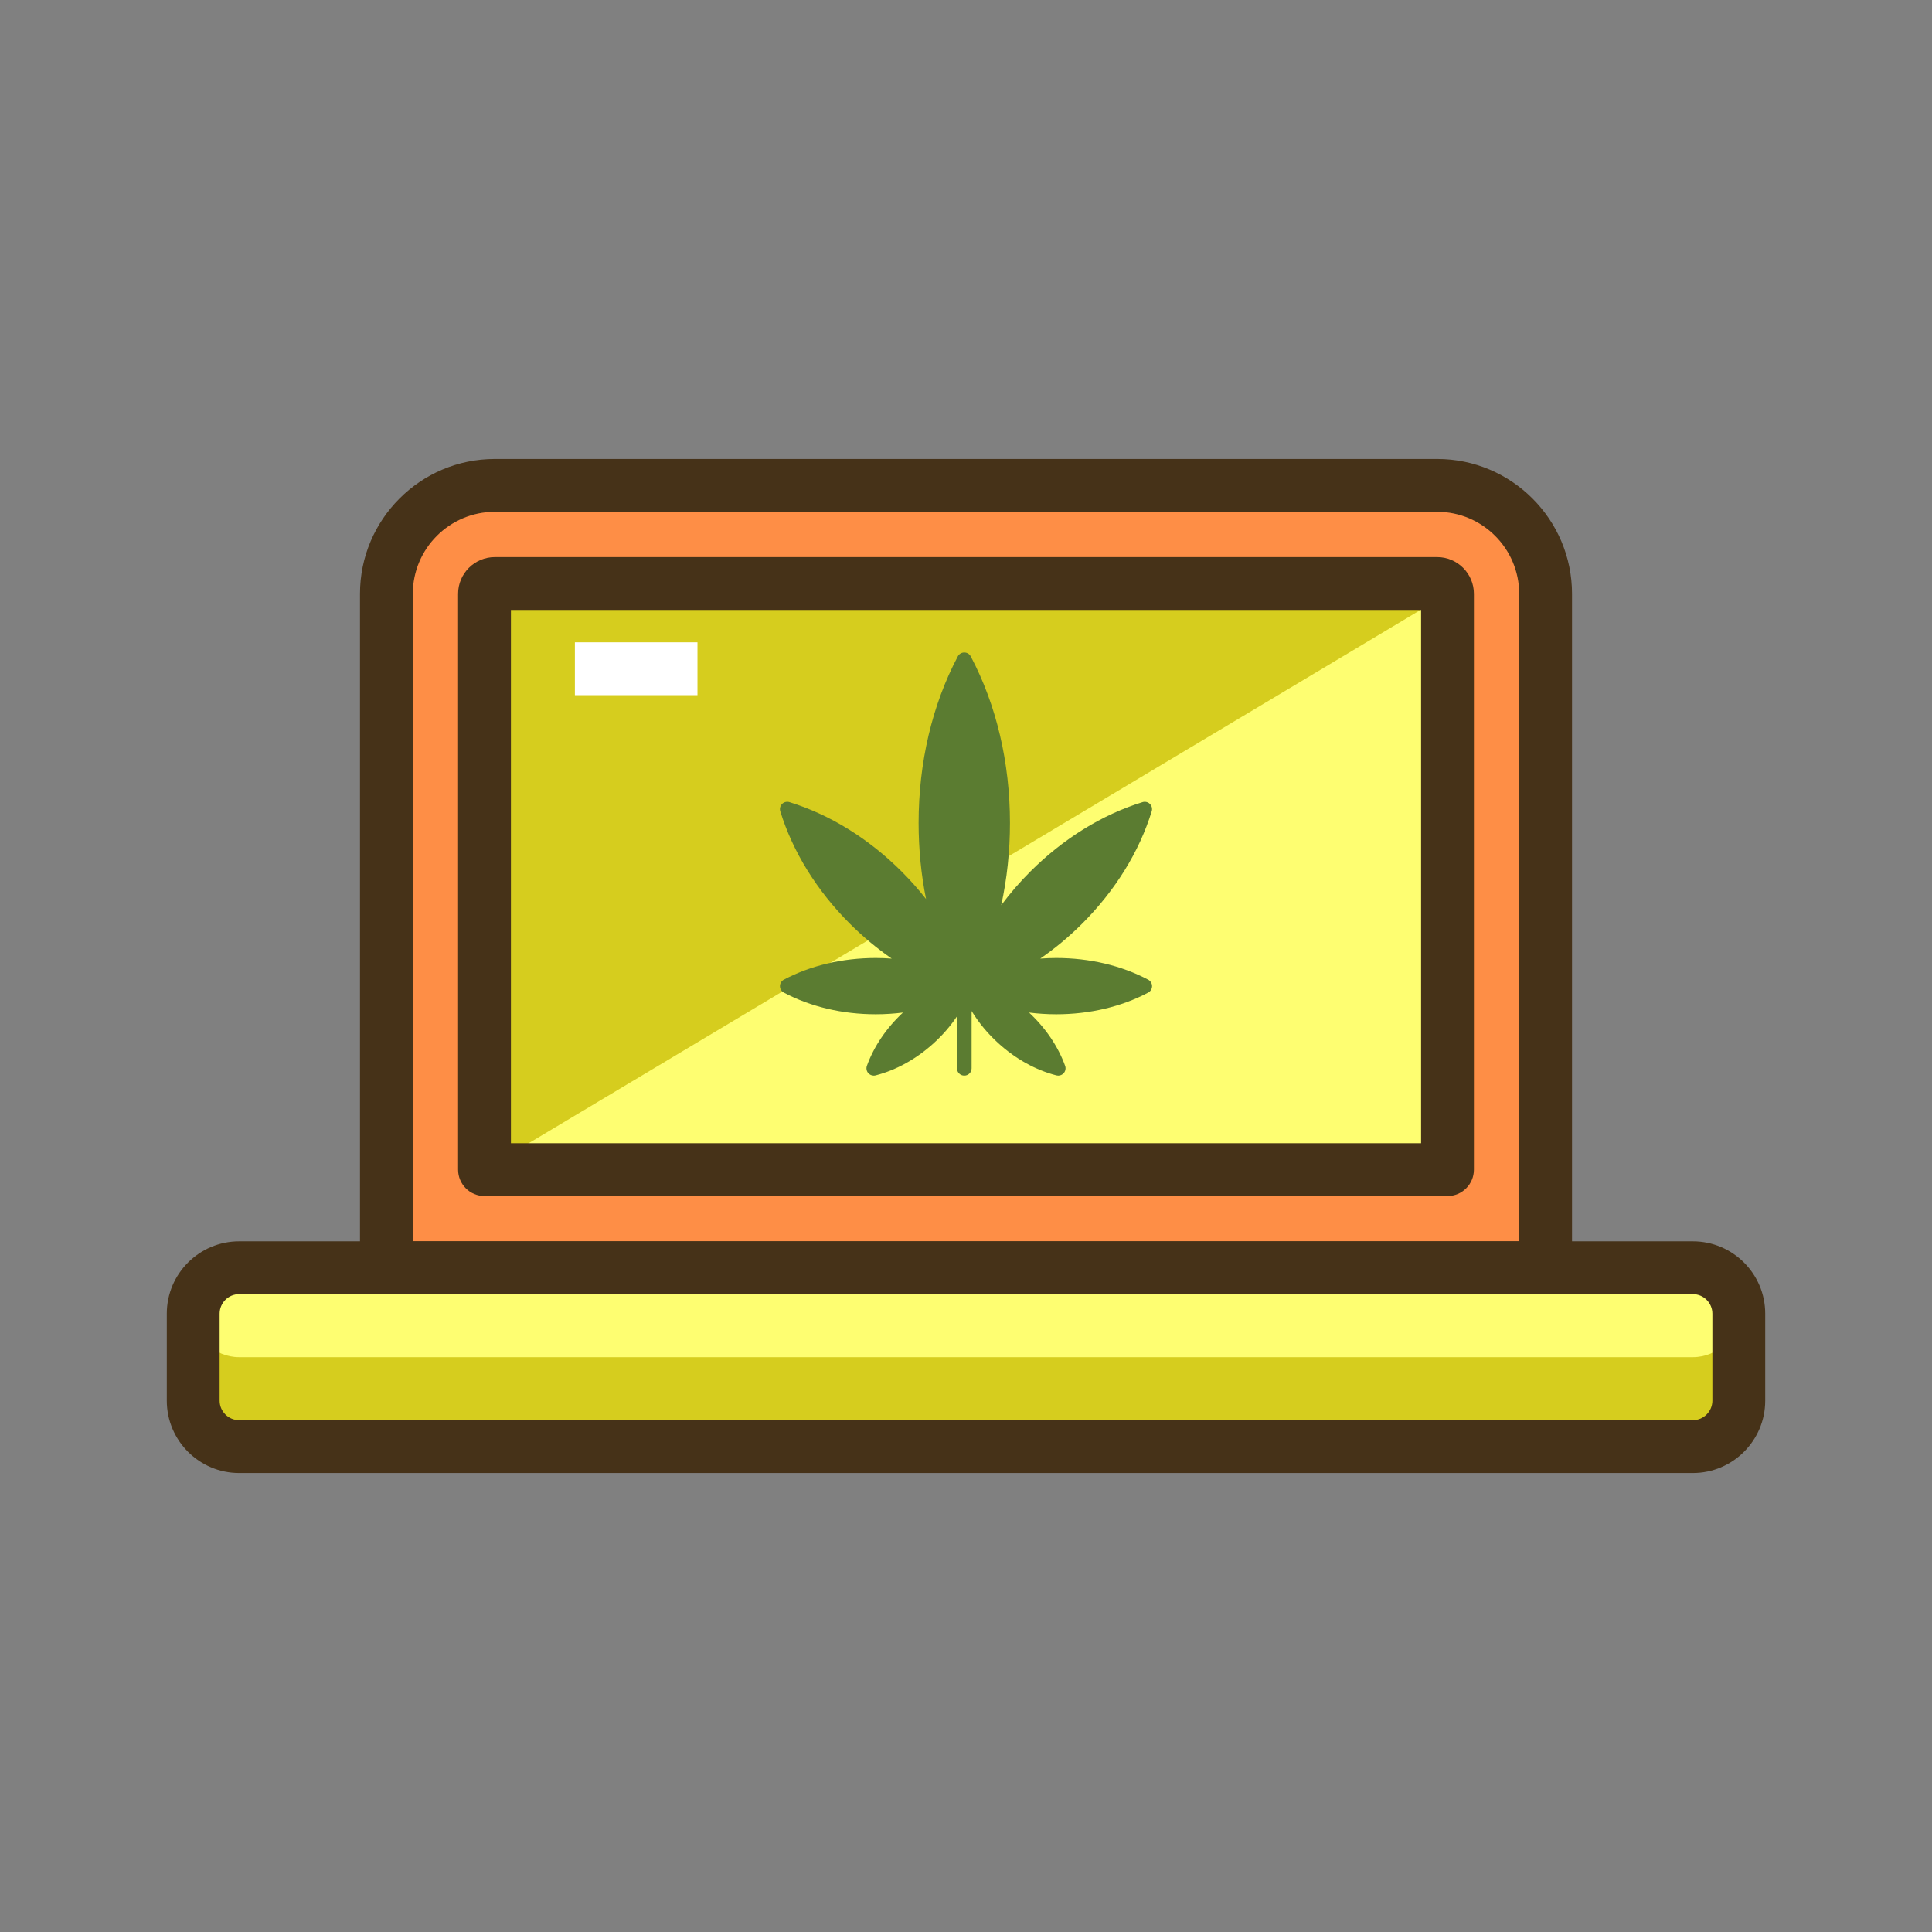 <?xml version="1.0" encoding="utf-8"?>
<!-- Generator: Adobe Illustrator 21.1.0, SVG Export Plug-In . SVG Version: 6.00 Build 0)  -->
<svg version="1.1" id="Layer_1" xmlns="http://www.w3.org/2000/svg" xmlns:xlink="http://www.w3.org/1999/xlink" x="0px" y="0px"
	 viewBox="0 0 512 512" style="enable-background:new 0 0 512 512;" xml:space="preserve">
<rect x="0" y="0" width="512" height="512" fill="#808080" stroke="none"/>
<style type="text/css">
	.st0{fill:#D6CD1E;}
	.st1{fill:#E56823;}
	.st2{fill:#FE8E46;}
	.st3{fill:#FEFE71;}
	.st4{fill:#463218;}
	.st5{fill:#7DAC51;}
	.st6{fill:#5B7C31;}
	.st7{fill:#FFFFFF;}
</style>
<g>
	<g>
		<g>
			<path class="st2" d="M380.871,128.635H131.129c-15.867,0-28.729,12.862-28.729,28.729v178.602h307.2V157.364
				C409.6,141.497,396.738,128.635,380.871,128.635z"/>
		</g>
	</g>
	<g>
		<g>
			<path class="st3" d="M448.627,335.966H63.373c-6.723,0-12.173,5.45-12.173,12.174v23.053c0,6.723,5.45,12.173,12.173,12.173
				h385.253c6.723,0,12.173-5.45,12.173-12.173V348.14C460.8,341.416,455.35,335.966,448.627,335.966z"/>
		</g>
	</g>
	<g>
		<g>
			<path class="st0" d="M460.784,347.816c-0.173,6.571-5.543,11.85-12.157,11.85H63.373c-6.614,0-11.984-5.278-12.157-11.85
				c-0.003,0.108-0.016,0.214-0.016,0.323v23.053c0,6.723,5.45,12.173,12.173,12.173h385.253c6.723,0,12.173-5.45,12.173-12.173
				V348.14C460.8,348.03,460.787,347.925,460.784,347.816z"/>
		</g>
	</g>
	<g>
		<g>
			<g>
				<g>
					<path class="st4" d="M380.871,121.635H131.129c-19.701,0-35.729,16.028-35.729,35.729v178.602c0,3.866,3.134,7,7,7h307.2
						c3.866,0,7-3.134,7-7V157.364C416.6,137.663,400.572,121.635,380.871,121.635z M402.6,328.966H109.4V157.364
						c0-11.981,9.748-21.729,21.729-21.729h249.742c11.981,0,21.729,9.748,21.729,21.729V328.966z"/>
				</g>
			</g>
		</g>
	</g>
	<g>
		<g>
			<path class="st3" d="M380.871,154.635H131.129c-1.505,0-2.729,1.225-2.729,2.729v152.602h255.2V157.364
				C383.6,155.859,382.376,154.635,380.871,154.635z"/>
		</g>
	</g>
	<g>
		<g>
			<path class="st0" d="M380.871,154.635H131.129c-1.505,0-2.729,1.225-2.729,2.729v152.602l255.2-152.602
				C383.6,155.859,382.376,154.635,380.871,154.635z"/>
		</g>
	</g>
	<g>
		<g>
			<g>
				<g>
					<path class="st4" d="M380.871,147.635H131.129c-5.365,0-9.729,4.364-9.729,9.729v152.602c0,3.866,3.134,7,7,7h255.2
						c3.866,0,7-3.134,7-7V157.364C390.6,151.999,386.235,147.635,380.871,147.635z M376.6,302.966H135.4V161.635h241.2V302.966z"/>
				</g>
			</g>
		</g>
	</g>
	<g>
		<g>
			<g>
				<g>
					<path class="st4" d="M448.627,328.966H63.374c-10.572,0-19.173,8.602-19.173,19.174v23.053
						c0,10.572,8.601,19.173,19.173,19.173h385.253c10.572,0,19.173-8.601,19.173-19.173V348.14
						C467.8,337.567,459.199,328.966,448.627,328.966z M453.8,371.192c0,2.853-2.32,5.173-5.173,5.173H63.374
						c-2.853,0-5.173-2.32-5.173-5.173V348.14c0-2.853,2.321-5.174,5.173-5.174h385.253c2.853,0,5.173,2.321,5.173,5.174V371.192z"
						/>
				</g>
			</g>
		</g>
	</g>
	<g>
		<g>
			<path class="st6" d="M304.273,259.622c-7.104-3.755-15.528-5.74-24.363-5.74c-1.424,0-2.835,0.057-4.234,0.159
				c3.906-2.687,7.636-5.792,11.12-9.275c8.743-8.742,15.113-19.037,18.423-29.771c0.212-0.687,0.026-1.434-0.482-1.942
				c-0.508-0.508-1.256-0.693-1.942-0.482c-10.734,3.31-21.029,9.681-29.771,18.423c-2.818,2.818-5.388,5.798-7.69,8.901
				c1.53-6.989,2.315-14.312,2.315-21.799c0-16.021-3.593-31.287-10.392-44.147c-0.336-0.635-0.995-1.033-1.714-1.033
				s-1.378,0.397-1.714,1.033c-6.798,12.86-10.391,28.126-10.391,44.147c0,6.903,0.669,13.666,1.972,20.156
				c-1.971-2.514-4.12-4.941-6.437-7.258c-8.743-8.743-19.037-15.113-29.771-18.423c-0.686-0.211-1.434-0.026-1.942,0.482
				c-0.508,0.508-0.694,1.256-0.482,1.942c3.31,10.734,9.68,21.029,18.423,29.771c3.483,3.483,7.214,6.589,11.12,9.275
				c-1.398-0.102-2.81-0.159-4.233-0.159c-8.835,0-17.259,1.985-24.363,5.74c-0.635,0.336-1.033,0.996-1.033,1.714
				s0.397,1.378,1.033,1.714c7.103,3.755,15.528,5.74,24.363,5.74c2.441,0,4.849-0.157,7.208-0.456
				c-4.392,4.093-7.695,8.963-9.562,14.118c-0.245,0.676-0.095,1.432,0.388,1.963c0.373,0.41,0.896,0.636,1.436,0.636
				c0.16,0,0.322-0.02,0.481-0.061c5.469-1.402,10.786-4.345,15.375-8.512c2.395-2.174,4.474-4.579,6.191-7.135v13.769
				c0,1.071,0.868,1.939,1.939,1.939s1.939-0.868,1.939-1.939v-15.189c1.871,3.088,4.266,5.983,7.101,8.556h0
				c4.589,4.167,9.906,7.11,15.375,8.512c0.16,0.041,0.321,0.061,0.481,0.061c0.539,0,1.063-0.226,1.436-0.636
				c0.483-0.532,0.632-1.288,0.388-1.963c-1.867-5.155-5.17-10.025-9.562-14.118c2.359,0.298,4.767,0.456,7.209,0.456
				c8.835,0,17.259-1.985,24.363-5.74c0.635-0.336,1.033-0.996,1.033-1.714S304.909,259.958,304.273,259.622z"/>
		</g>
	</g>
	<g>
		<g>
			<rect x="152.35" y="170.224" class="st7" width="32.486" height="14"/>
		</g>
	</g>
</g>
</svg>
